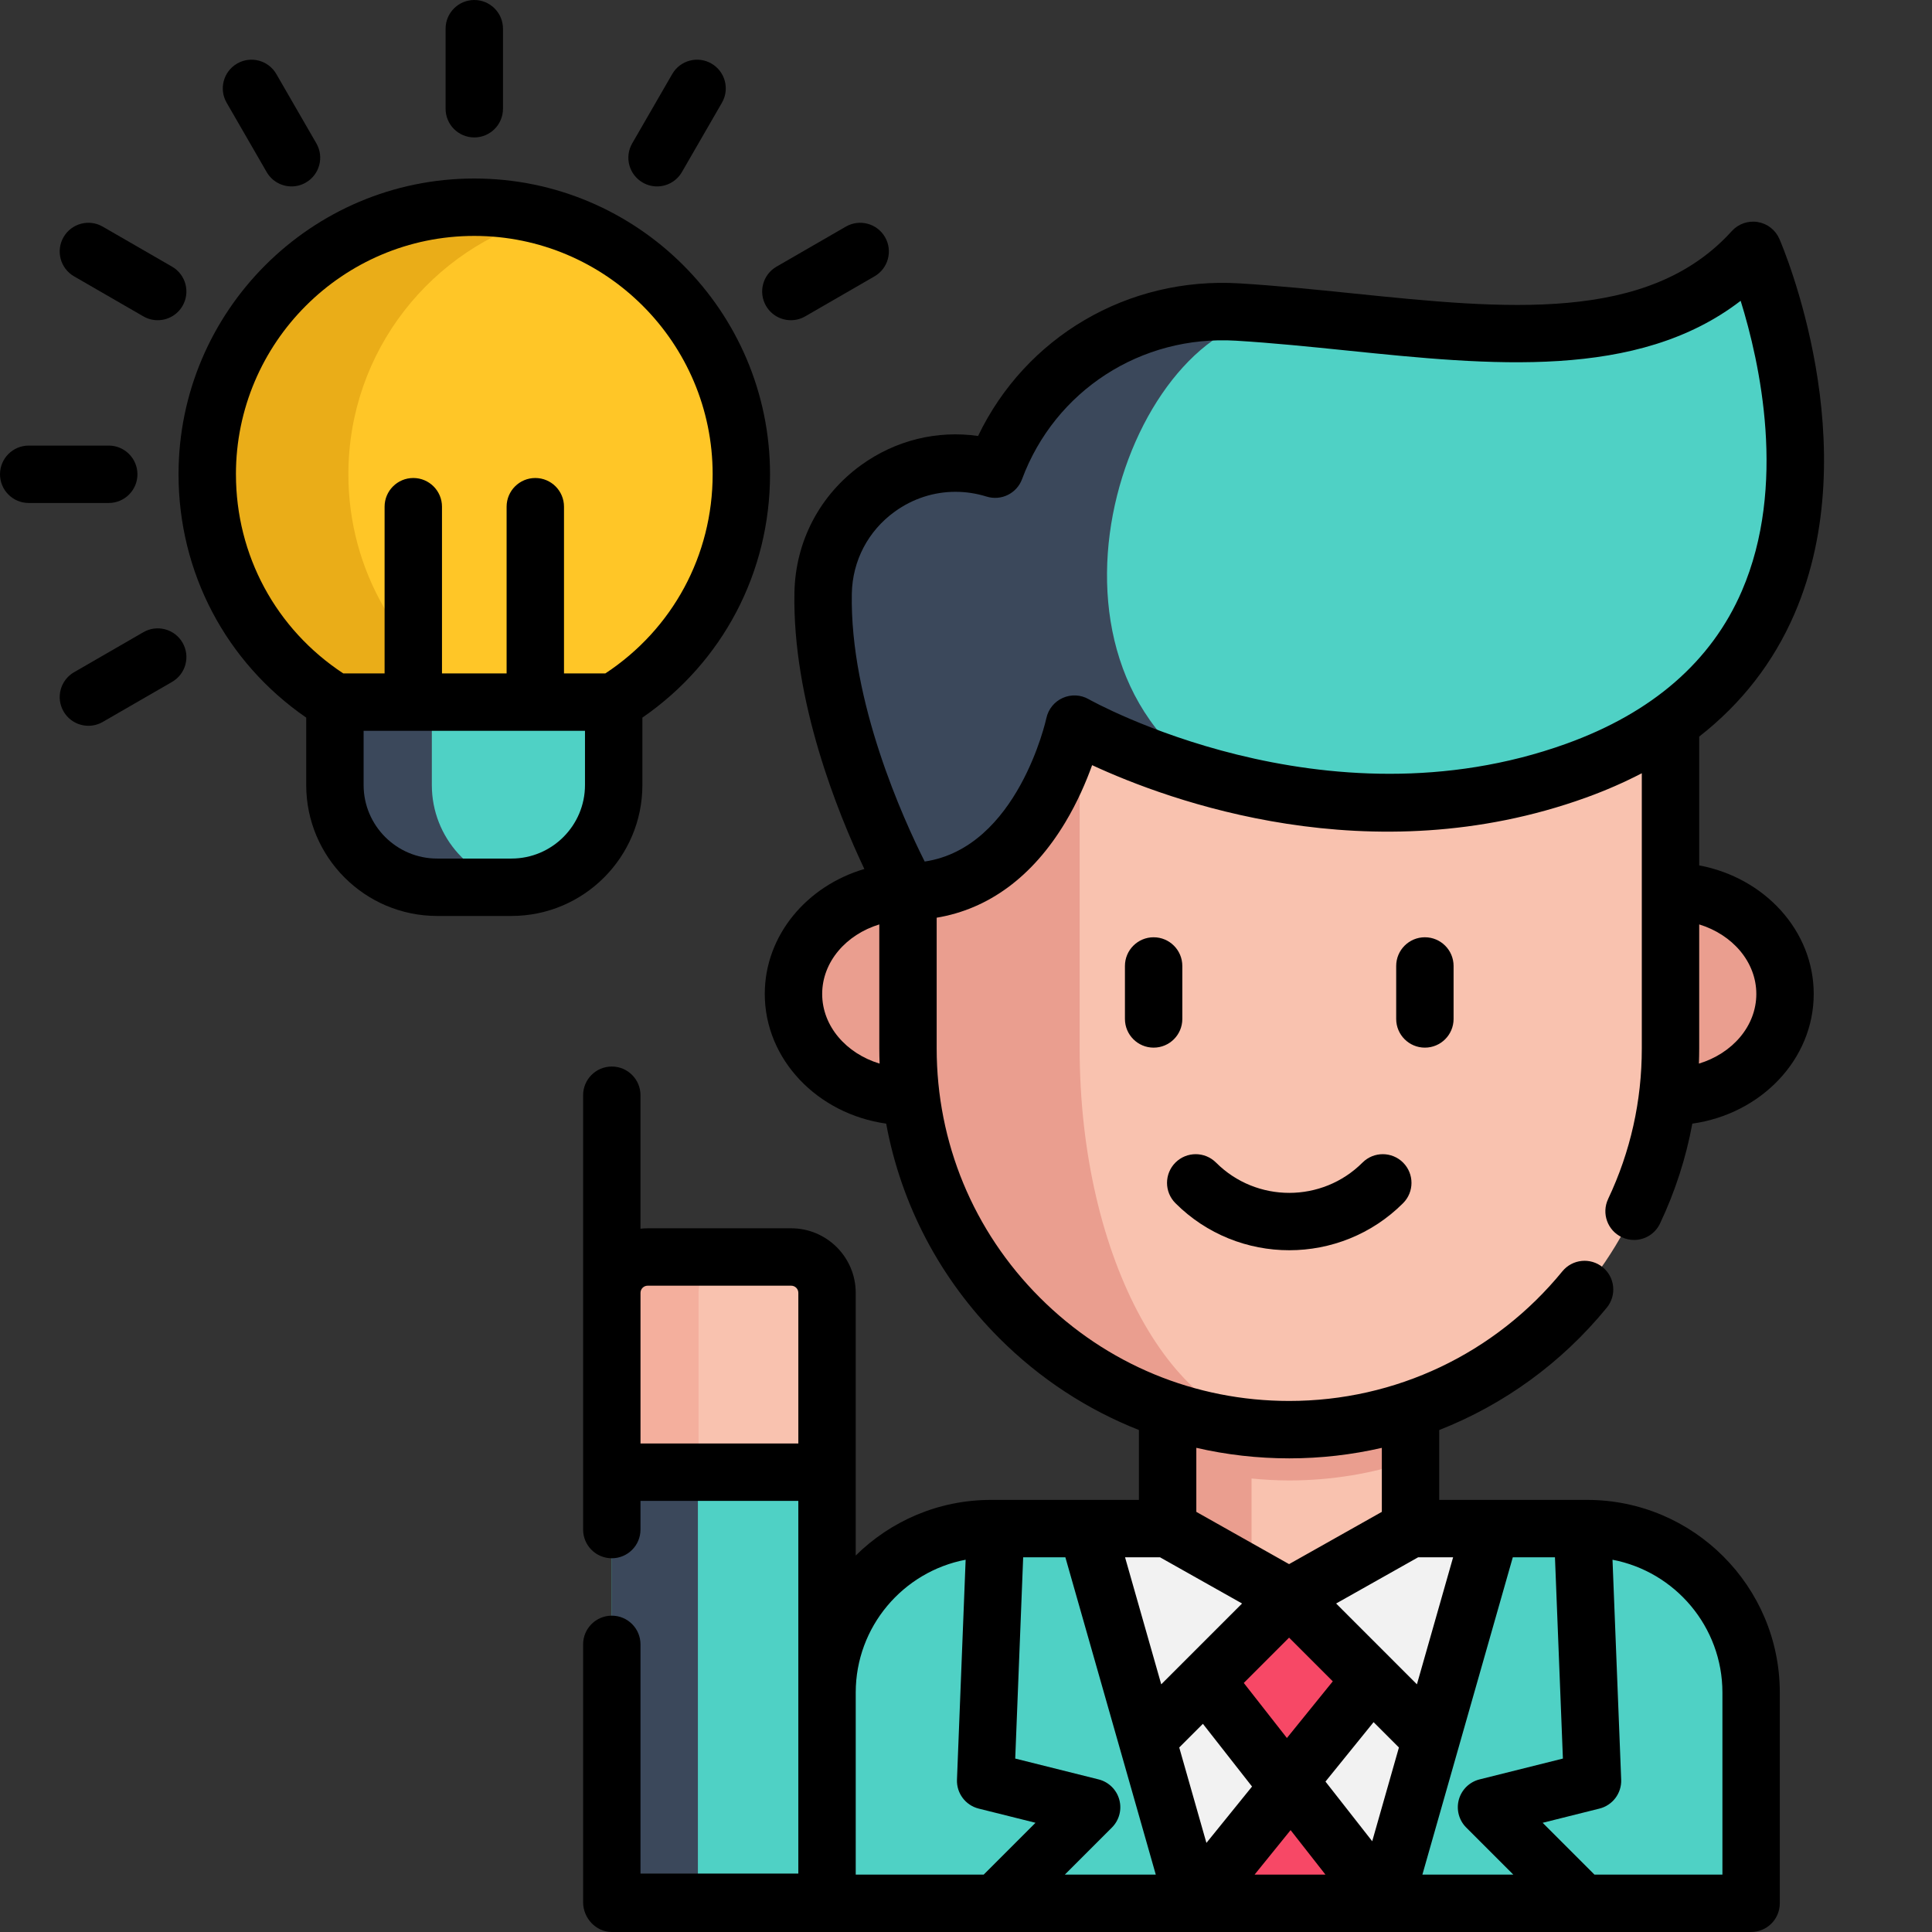 <?xml version="1.0"?>
<svg xmlns="http://www.w3.org/2000/svg" xmlns:xlink="http://www.w3.org/1999/xlink" xmlns:svgjs="http://svgjs.com/svgjs" version="1.1" width="512" height="512" x="0" y="0" viewBox="0 0 512 512.002" style="enable-background:new 0 0 512 512" xml:space="preserve" class=""><rect x="0" y="0" width="512" height="512.002" fill="#333333" stroke="none"/><g><path xmlns="http://www.w3.org/2000/svg" d="m373.805 405.102h46.812c23.996 0 43.449 19.449 43.449 43.449v55.844h-244.895v-55.844c0-24 19.453-43.449 43.449-43.449h46.812" fill="#4fd1c5" data-original="#515f75" style="" class=""/><path xmlns="http://www.w3.org/2000/svg" d="m288.078 405.102 28.289 99.293h50.508l28.289-99.293" fill="#f2f2f2" data-original="#f2f2f2" style=""/><path xmlns="http://www.w3.org/2000/svg" d="m373.809 349.312v55.793l-32.188 18.133-9.945-5.602-22.242-12.531v-55.828l22.242.012zm0 0" fill="#f9c2af" data-original="#f9c2af" style="" class=""/><path xmlns="http://www.w3.org/2000/svg" d="m316.543 504.395 25.578-31.598 24.754 31.598" fill="#f74866" data-original="#f74866" style="" class=""/><path xmlns="http://www.w3.org/2000/svg" d="m331.676 349.289-22.242-.012v55.824l22.242 12.535v-25.812c3.289.32 6.617.508 9.988.508 11.238 0 22.051-1.836 32.145-5.223v-37.797zm0 0" fill="#ea9e8f" data-original="#ea9e8f" style="" class=""/><path xmlns="http://www.w3.org/2000/svg" d="m240.629 290.574c-16.758 0-30.348-12.16-30.348-27.164s13.59-27.164 30.348-27.164h202.078c16.758 0 30.348 12.16 30.348 27.164s-13.59 27.164-30.348 27.164" fill="#ea9e8f" data-original="#ea9e8f" style="" class=""/><path xmlns="http://www.w3.org/2000/svg" d="m442.707 176.797v101.039c0 55.801-45.238 101.035-101.039 101.035-55.805 0-101.039-45.234-101.039-101.035v-101.039" fill="#f9c2af" data-original="#f9c2af" style="" class=""/><path xmlns="http://www.w3.org/2000/svg" d="m340.949 378.867c-27.617-.184-52.594-11.457-70.73-29.586-18.285-18.289-29.59-43.543-29.59-71.445v-101.043h45.488v101.043c0 27.902 6.215 53.156 16.27 71.445 9.895 18 23.508 29.238 38.562 29.586zm0 0" fill="#ea9e8f" data-original="#ea9e8f" style="" class=""/><path xmlns="http://www.w3.org/2000/svg" d="m417.66 204.246c-36.609 13.195-72.055 8.754-97.121 1.766 0 0-.012 0-.012-.008-21.828-6.086-35.785-14.105-35.785-14.105s-9.215 44.344-44.113 44.344c0 0-23.219-41.07-22.488-79.07.375-19.703 16.625-34.441 35.09-34.441 3.453 0 6.98.508 10.492 1.605 9.891-26.559 36.02-43.371 64.312-41.648 4.406.273 8.84.625 13.289 1.027.852.07 1.711.148 2.562.227.09.012.176.02.266.027 46.18 4.336 92.953 12.781 120.438-17.625-.004 0 45.418 104.637-46.93 137.902zm0 0" fill="#4fd1c5" data-original="#515f75" style="" class=""/><path xmlns="http://www.w3.org/2000/svg" d="m328.035 82.688c4.406.273 8.836.625 13.289 1.027-40.746-1.723-73.117 88.012-20.797 122.289-21.828-6.086-35.785-14.105-35.785-14.105s-9.215 44.344-44.113 44.344c0 0-23.219-41.07-22.488-79.07.375-19.703 16.625-34.441 35.09-34.441 3.453 0 6.98.508 10.492 1.605 9.891-26.559 36.02-43.367 64.312-41.648zm0 0" fill="#3b485b" data-original="#3b485b" style="" class=""/><path xmlns="http://www.w3.org/2000/svg" d="m319.477 445.383 21.473 27.414 22.191-27.414-21.52-22.145z" fill="#f74866" data-original="#f74866" style="" class=""/><path xmlns="http://www.w3.org/2000/svg" d="m344.168 83.977c-.098-.016-.184-.023-.281-.035.09.012.176.02.262.027zm0 0" fill="#f4af9d" data-original="#f4af9d" style=""/><path xmlns="http://www.w3.org/2000/svg" d="m162.637 161.477v46.57c0 13.945-10.535 25.422-24.094 26.914-.984.109-1.988.172-3 .172h-19.691c-14.969 0-27.094-12.129-27.094-27.086v-46.57zm0 0" fill="#3b485b" data-original="#3b485b" style="" class=""/><path xmlns="http://www.w3.org/2000/svg" d="m162.637 161.477v46.57c0 13.945-10.535 25.422-24.094 26.914-13.555-1.48-24.102-12.969-24.102-26.914v-46.57zm0 0" fill="#4fd1c5" data-original="#515f75" style="" class=""/><path xmlns="http://www.w3.org/2000/svg" d="m196.465 125.691c0 25.543-13.539 47.93-33.828 60.371h-73.879c-20.301-12.441-33.84-34.828-33.84-60.371 0-39.09 31.688-70.777 70.777-70.777 6.48 0 12.746.871 18.711 2.504 30.004 8.191 52.059 35.66 52.059 68.273zm0 0" fill="#eaad18" data-original="#eaad18" style="" class=""/><path xmlns="http://www.w3.org/2000/svg" d="m196.465 125.691c0 25.543-13.539 47.93-33.828 60.371h-36.473c-20.301-12.441-33.84-34.828-33.84-60.371 0-32.621 22.066-60.082 52.082-68.273 30.004 8.191 52.059 35.66 52.059 68.273zm0 0" fill="#ffc627" data-original="#ffc627" style="" class=""/><path xmlns="http://www.w3.org/2000/svg" d="m219.172 342.621v47.535h-57.035v-47.535c0-5.254 4.258-9.504 9.5-9.504h38.035c5.242 0 9.5 4.25 9.5 9.504zm0 0" fill="#f4af9d" data-original="#f4af9d" style=""/><path xmlns="http://www.w3.org/2000/svg" d="m219.172 342.621v47.535h-34.051v-47.535c0-5.254 4.25-9.504 9.504-9.504h15.047c5.242 0 9.5 4.25 9.5 9.504zm0 0" fill="#f9c2af" data-original="#f9c2af" style="" class=""/><path xmlns="http://www.w3.org/2000/svg" d="m162.137 390.152h57.035v113.969h-57.035zm0 0" fill="#4fd1c5" data-original="#515f75" style="" class=""/><path xmlns="http://www.w3.org/2000/svg" d="m162.137 390.152h22.812v113.969h-22.812zm0 0" fill="#3b485b" data-original="#3b485b" style="" class=""/><path xmlns="http://www.w3.org/2000/svg" d="m385.215 270.031v-14.039c0-4.199-3.406-7.605-7.605-7.605-4.203 0-7.605 3.406-7.605 7.605v14.039c0 4.199 3.402 7.605 7.605 7.605 4.199 0 7.605-3.406 7.605-7.605zm0 0" fill="#000000" data-original="#000000" style="" class=""/><path xmlns="http://www.w3.org/2000/svg" d="m313.328 255.992c0-4.199-3.402-7.605-7.605-7.605-4.199 0-7.602 3.406-7.602 7.605v14.039c0 4.199 3.402 7.605 7.602 7.605 4.203 0 7.605-3.406 7.605-7.605zm0 0" fill="#000000" data-original="#000000" style="" class=""/><path xmlns="http://www.w3.org/2000/svg" d="m426.172 317.746c-1.797 3.797-.176 8.332 3.621 10.125 1.051.5 2.156.734 3.25.734 2.848 0 5.578-1.609 6.879-4.355 4.02-8.496 6.875-17.348 8.562-26.473 18.191-2.559 32.172-16.996 32.172-34.367 0-16.789-13.051-30.832-30.348-34.07v-34.133c11.223-8.766 19.684-19.641 25.258-32.551 19.289-44.652-3.047-97.129-4.008-99.34-1.027-2.371-3.191-4.059-5.742-4.477-2.551-.418-5.137.488-6.875 2.406-22.18 24.531-60.133 20.641-100.316 16.523-9.883-1.012-20.105-2.059-30.133-2.668-29.672-1.812-56.711 14.238-69.289 40.441-10.863-1.555-21.852 1.117-30.965 7.695-10.992 7.934-17.445 20.246-17.703 33.785-.551 28.684 11.473 58.387 18.531 73.273-15.289 4.488-26.391 17.633-26.391 33.113 0 17.371 13.977 31.809 32.172 34.367 3.953 21.43 14.258 41.148 29.996 56.883 10.719 10.723 23.289 18.918 36.984 24.312v18.523h-39.211c-13.953 0-26.617 5.633-35.84 14.742v-69.617c0-9.434-7.676-17.105-17.105-17.105h-38.035c-.641 0-1.273.043-1.898.109v-35.371c0-4.199-3.402-7.605-7.602-7.605-4.203 0-7.605 3.406-7.605 7.605v115.105c0 4.199 3.402 7.605 7.605 7.605 4.199 0 7.602-3.406 7.602-7.605v-7.598h41.828v98.758h-41.828v-60.738c0-4.199-3.402-7.605-7.602-7.605-4.203 0-7.605 3.406-7.605 7.605v68.344c0 4.199 3.402 7.879 7.605 7.879h301.926c4.203 0 7.605-3.406 7.605-7.605v-55.848c0-28.152-22.902-51.055-51.055-51.055h-39.203v-18.516c17.109-6.719 32.426-17.762 44.414-32.434 2.66-3.254 2.176-8.043-1.074-10.699-3.254-2.656-8.043-2.18-10.703 1.074-17.84 21.832-44.223 34.352-72.383 34.352-24.957 0-48.422-9.719-66.066-27.367-17.648-17.645-27.367-41.113-27.367-66.074v-34.625c13.762-2.289 25.434-10.875 34.055-25.219 3.266-5.43 5.574-10.848 7.141-15.207 20.273 9.395 73.781 29.172 130.812 8.625 5.277-1.902 10.223-4.07 14.859-6.48v72.906c.004 13.965-3 27.395-8.926 39.914zm-50.363 94.961h9.281l-9.59 33.656-21.414-21.418zm36.273 0 2.105 53.332-22.09 5.523c-2.656.664-4.754 2.707-5.484 5.348s.016 5.469 1.953 7.406l12.473 12.473h-24.09l23.957-84.082zm-115.461 64.203c-.73-2.641-2.824-4.684-5.48-5.348l-22.094-5.523 2.105-53.332h11.184l23.957 84.082h-24.094l12.473-12.473c1.938-1.938 2.684-4.766 1.949-7.406zm45-42.918 11.582 11.582-12.156 15.016-11.43-14.59zm29.109 29.113-7.078 24.844-12.387-15.812 12.75-15.746zm-51.949-6.273 13.023 16.621-12.09 14.938-7.203-25.289zm23.242 28.172 9.234 11.785h-18.773zm-34.281-38.641-9.59-33.656h9.281l21.727 12.238zm-138-63.816v-39.93c0-1.043.848-1.895 1.895-1.895h38.035c1.047 0 1.895.852 1.895 1.895v39.93zm57.035 66.004c0-17.469 12.562-32.051 29.129-35.207l-2.297 58.273c-.145 3.602 2.258 6.805 5.754 7.68l15.059 3.762-13.73 13.73h-33.914zm229.684 0v48.238h-33.914l-13.727-13.727 15.055-3.766c3.496-.875 5.898-4.078 5.758-7.676l-2.301-58.273c16.562 3.152 29.129 17.734 29.129 35.203zm-90.258-64.855v16.965l-24.582 13.848-24.582-13.848v-16.973c7.984 1.844 16.234 2.793 24.629 2.793 8.355 0 16.578-.953 24.535-2.785zm-148.316-120.285c0-8.492 6.328-15.734 15.137-18.43v32.852c0 1.348.031 2.691.082 4.035-8.852-2.68-15.219-9.938-15.219-18.457zm197.199-66.316c-64.238 23.145-125.949-11.445-126.559-11.793-2.109-1.211-4.672-1.336-6.891-.34-2.223.988-3.836 2.992-4.34 5.371-.078.363-7.566 34.301-32.242 37.984-5.586-11.098-19.859-42.348-19.312-71 .164-8.711 4.32-16.637 11.398-21.746 4.785-3.453 10.371-5.238 16.066-5.238 2.758 0 5.535.418 8.258 1.266 3.855 1.199 7.977-.824 9.387-4.609 8.742-23.488 31.539-38.238 56.715-36.703 9.719.59 19.781 1.621 29.512 2.617 37.84 3.879 76.84 7.875 104.215-13.188 5.082 16.324 12.344 49.062.312 76.914-8.047 18.629-23.699 32.246-46.52 40.465zm50.359 66.316c0 8.52-6.363 15.777-15.215 18.457.047-1.344.078-2.684.078-4.035v-32.852c8.812 2.695 15.137 9.938 15.137 18.43zm0 0" fill="#000000" data-original="#000000" style="" class=""/><path xmlns="http://www.w3.org/2000/svg" d="m341.668 331.328c10.922 0 21.848-4.156 30.164-12.473 2.969-2.973 2.969-7.785 0-10.758-2.969-2.969-7.785-2.969-10.754 0-10.703 10.703-28.117 10.707-38.82 0-2.973-2.969-7.785-2.969-10.758 0-2.969 2.973-2.969 7.785 0 10.758 8.316 8.316 19.242 12.473 30.168 12.473zm0 0" fill="#000000" data-original="#000000" style="" class=""/><path xmlns="http://www.w3.org/2000/svg" d="m170.238 208.043v-17.867c21.262-14.66 33.828-38.453 33.828-64.484 0-43.223-35.156-78.383-78.371-78.383-43.219 0-78.383 35.16-78.383 78.383 0 26.031 12.574 49.824 33.836 64.484v17.867c0 19.129 15.566 34.695 34.695 34.695h19.699c19.133 0 34.695-15.566 34.695-34.695zm-107.715-82.352c0-34.836 28.34-63.172 63.172-63.172 34.828 0 63.164 28.336 63.164 63.172 0 21.449-10.59 41.023-28.434 52.77h-10.961v-44.18c0-4.199-3.406-7.605-7.605-7.605s-7.605 3.406-7.605 7.605v44.18h-17.125v-44.18c0-4.199-3.406-7.605-7.605-7.605-4.203 0-7.605 3.406-7.605 7.605v44.18h-10.953c-17.852-11.746-28.441-31.316-28.441-52.77zm92.504 82.352c0 10.742-8.742 19.484-19.484 19.484h-19.699c-10.742 0-19.484-8.742-19.484-19.484v-14.375h13.16.004.004 32.328.004.004 13.164zm0 0" fill="#000000" data-original="#000000" style="" class=""/><path xmlns="http://www.w3.org/2000/svg" d="m36.422 125.691c0-4.199-3.406-7.605-7.605-7.605h-21.211c-4.199 0-7.605 3.406-7.605 7.605 0 4.199 3.406 7.605 7.605 7.605h21.211c4.199 0 7.605-3.406 7.605-7.605zm0 0" fill="#000000" data-original="#000000" style="" class=""/><path xmlns="http://www.w3.org/2000/svg" d="m209.594 84.859c1.289 0 2.598-.328 3.797-1.02l18.367-10.605c3.637-2.102 4.883-6.754 2.785-10.391-2.102-3.637-6.754-4.883-10.391-2.781l-18.367 10.605c-3.637 2.098-4.887 6.75-2.785 10.387 1.41 2.441 3.965 3.805 6.594 3.805zm0 0" fill="#000000" data-original="#000000" style="" class=""/><path xmlns="http://www.w3.org/2000/svg" d="m37.992 167.543-18.367 10.605c-3.637 2.098-4.883 6.75-2.785 10.387 1.41 2.441 3.965 3.805 6.594 3.805 1.289 0 2.598-.328 3.797-1.02l18.367-10.605c3.637-2.102 4.883-6.754 2.785-10.391-2.102-3.637-6.754-4.883-10.391-2.781zm0 0" fill="#000000" data-original="#000000" style="" class=""/><path xmlns="http://www.w3.org/2000/svg" d="m170.324 48.379c1.199.691 2.508 1.023 3.797 1.023 2.629 0 5.184-1.367 6.594-3.805l10.605-18.371c2.102-3.637.852-8.285-2.785-10.387-3.637-2.102-8.289-.855-10.387 2.785l-10.605 18.367c-2.102 3.637-.855 8.289 2.781 10.387zm0 0" fill="#000000" data-original="#000000" style="" class=""/><path xmlns="http://www.w3.org/2000/svg" d="m125.691 36.422c4.199 0 7.605-3.406 7.605-7.605v-21.211c0-4.199-3.406-7.605-7.605-7.605-4.199 0-7.605 3.406-7.605 7.605v21.211c0 4.199 3.406 7.605 7.605 7.605zm0 0" fill="#000000" data-original="#000000" style="" class=""/><path xmlns="http://www.w3.org/2000/svg" d="m70.668 45.598c1.406 2.438 3.965 3.805 6.594 3.805 1.289 0 2.598-.332 3.793-1.023 3.637-2.098 4.883-6.75 2.785-10.387l-10.605-18.367c-2.102-3.641-6.75-4.887-10.387-2.785-3.641 2.102-4.887 6.75-2.785 10.387zm0 0" fill="#000000" data-original="#000000" style="" class=""/><path xmlns="http://www.w3.org/2000/svg" d="m19.625 73.234 18.367 10.605c1.195.691 2.504 1.02 3.797 1.02 2.625 0 5.184-1.363 6.59-3.805 2.102-3.637.855-8.289-2.781-10.387l-18.371-10.605c-3.637-2.102-8.289-.855-10.387 2.781-2.102 3.637-.855 8.289 2.785 10.391zm0 0" fill="#000000" data-original="#000000" style="" class=""/></g></svg>
